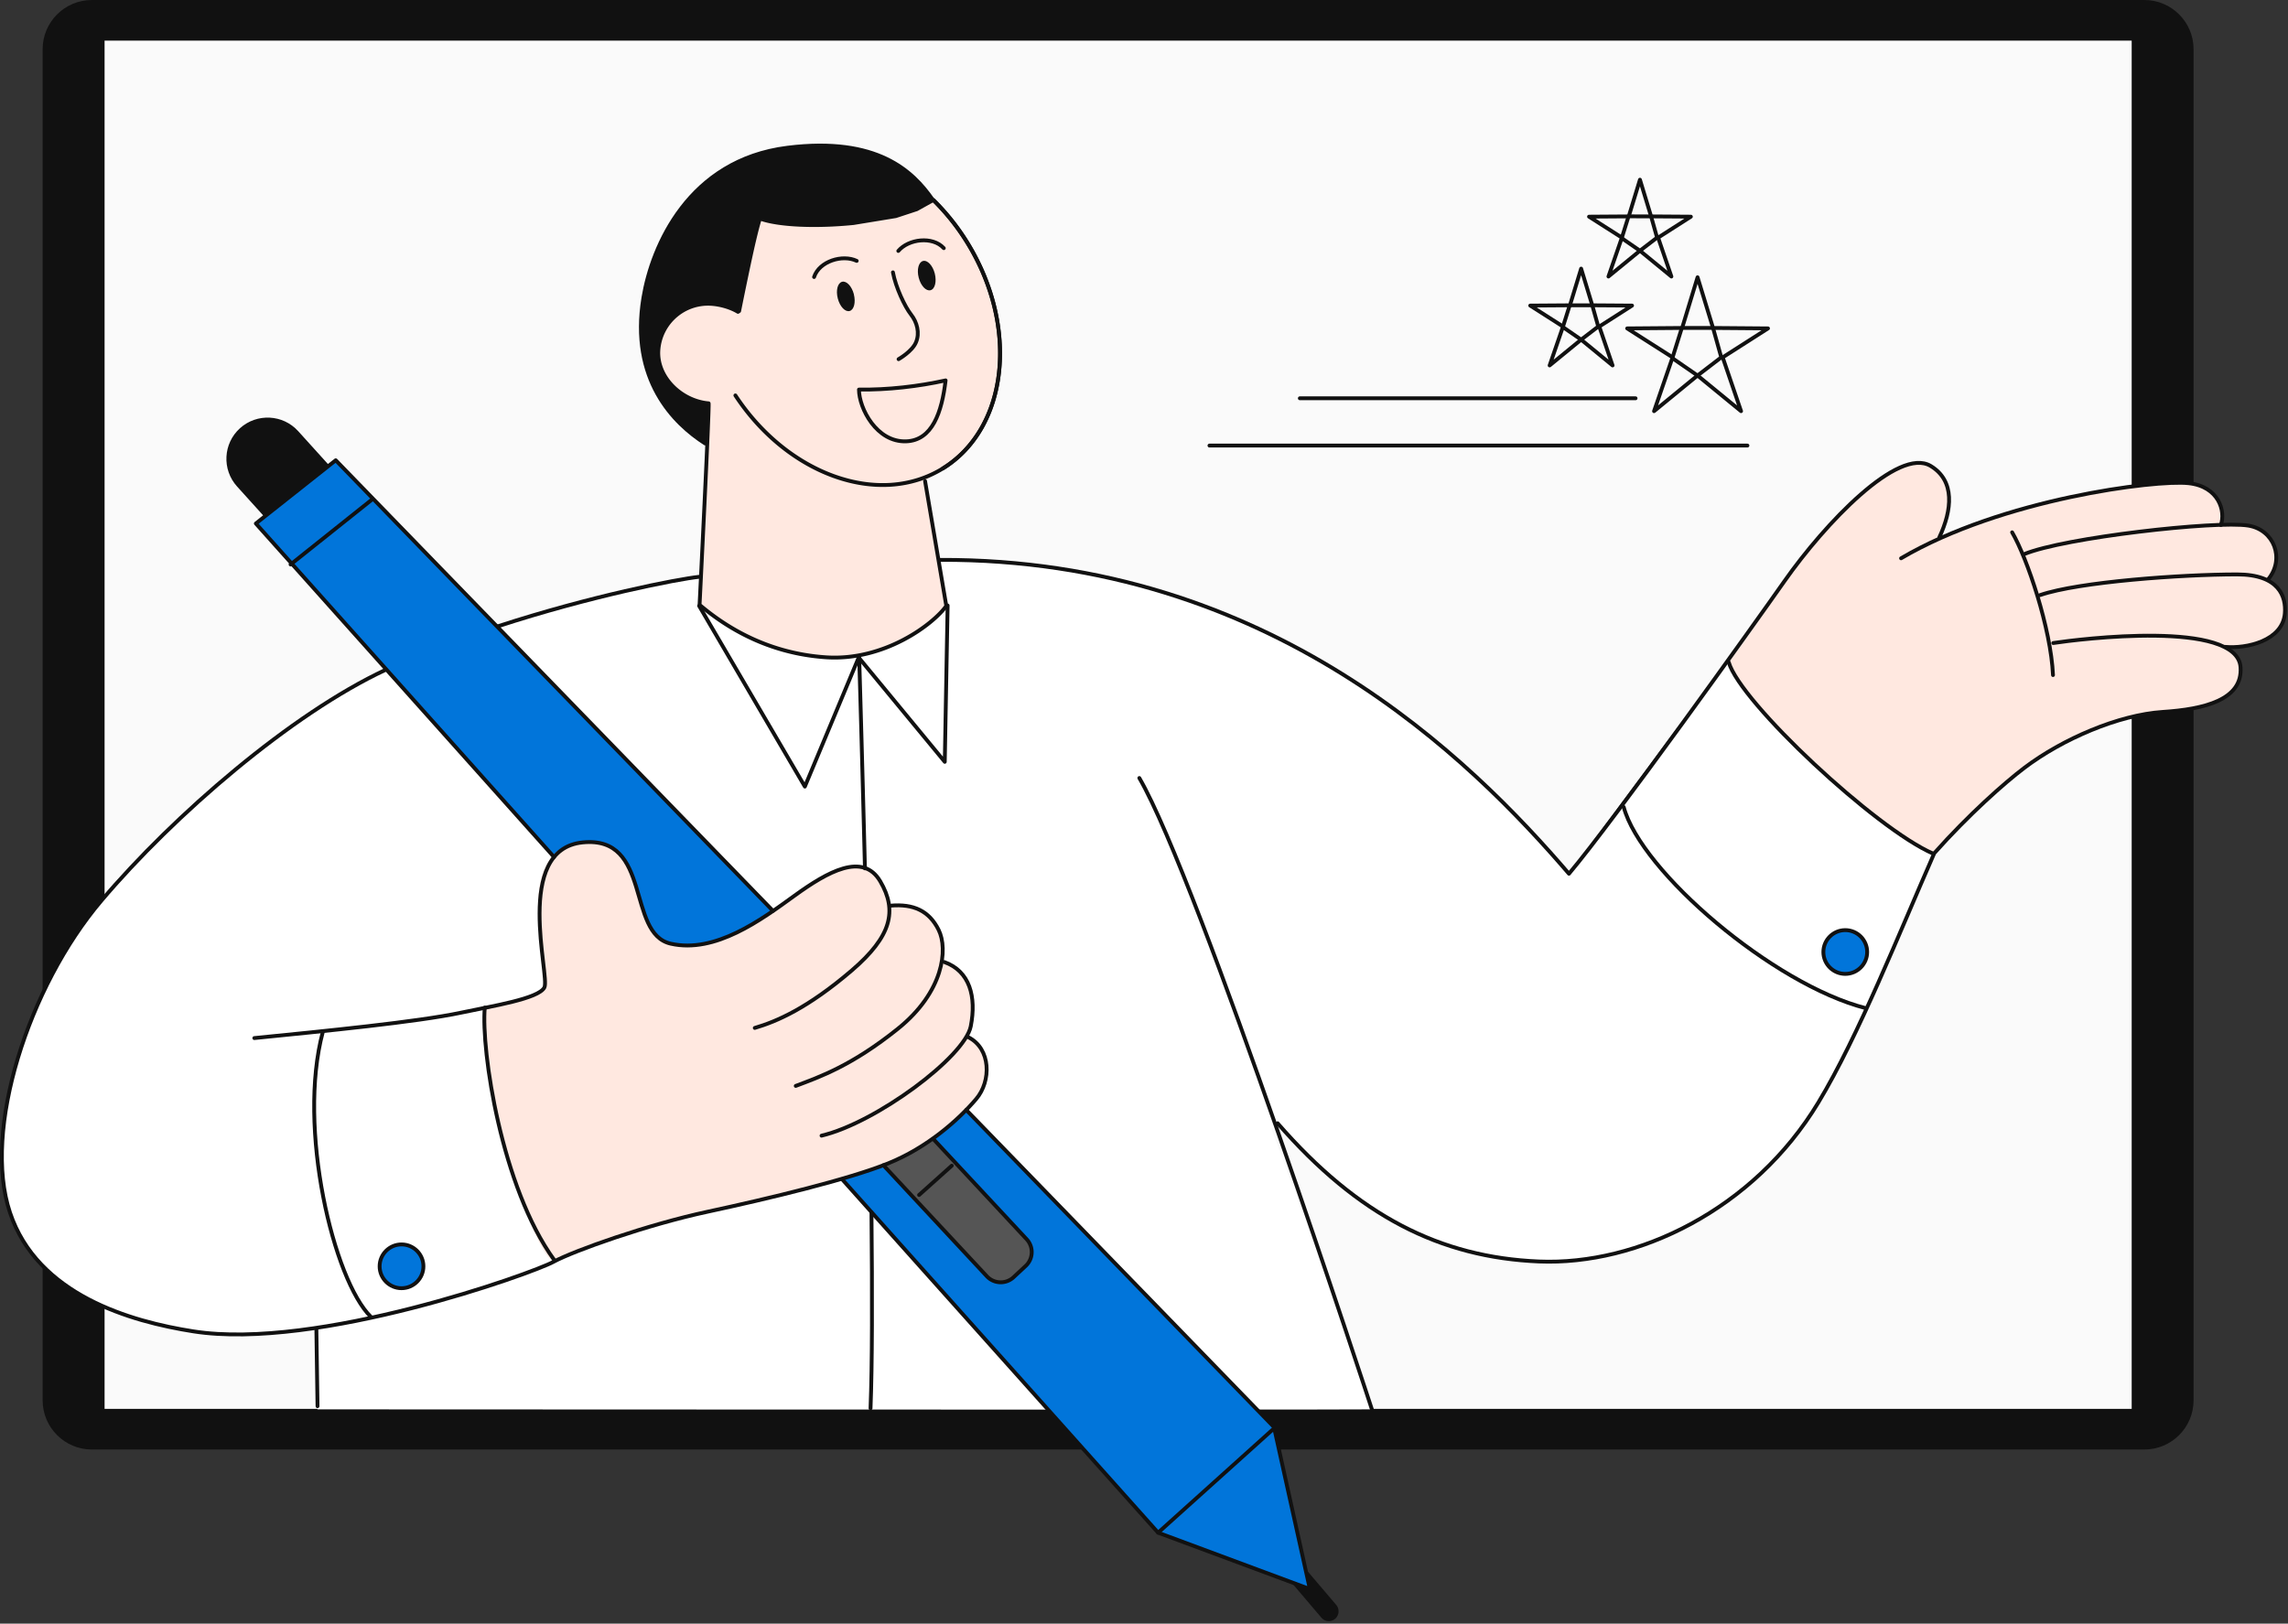<svg width="417" height="296" viewBox="0 0 417 296" fill="none" xmlns="http://www.w3.org/2000/svg">
    <rect x="0" y="0" width="417" height="296" fill="#333333" stroke="none"/>
    <g clip-path="url(#xrnivtb4ha)">
        <path d="M16.75 0h374.07c4.95 0 8.97 4.02 8.97 8.97v246.32c0 4.95-4.02 8.97-8.97 8.97H16.74c-4.95 0-8.97-4.02-8.97-8.97V8.97C7.77 4.02 11.79 0 16.75 0z" fill="#111"/>
        <path d="M388.51 7.41H19.06v249.44h369.45V7.41z" fill="#FAFAFA"/>
        <path d="m48.39 93.91-4.93-5.46c-2.65-2.94-2.42-7.47.51-10.12 2.94-2.65 7.47-2.42 10.12.51l5.58 6.17M238.21 286.87l5.06 5.95c.51.61.44 1.51-.16 2.03-.6.51-1.51.44-2.02-.17l-5.02-5.9M169.96 36.36c-3.6-5.16-10.07-11.47-26.44-9.43-18.03 2.25-24.7 17.94-26.25 27.32-2.48 14.96 5.5 22.93 11.25 26.6" fill="#111"/>
        <path d="m412.51 105.47.92.09c3.01-3.7 1.05-8.98-3.67-9.74-1.04-.17-2.79-.21-5-.14.9-2.51-.38-7.01-5.88-7.6-5.24-.56-27.13 2.03-44.82 9.84l-.34-.54c2.1-4.78 2.49-9.83-1.83-12.44-4.46-2.69-13.13 4.62-20.28 12.86-6.67 7.55-12.92 19.18-16.62 22.62 1.39 3.83 7.77 11.83 15.12 18.99 13.7 13.34 22.42 16.15 22.42 16.15 6.29-7.06 12.77-12.8 16.41-15.56 6.97-5.28 17.19-9.67 25.24-10.2 7.54-.49 14.58-2.2 14.17-8.14-.11-1.51-1.06-2.64-2.58-3.49l.11-.22c3.96.25 10.16-1.26 10.55-6.14.18-2.22-.47-5.03-3.92-6.34z" fill="#FFE8E0"/>
        <path d="m342.98 149.63-9.11-7.4c-3.58-3.12-7.46-7.3-10.95-10.69-4.32-4.18-7.84-10.75-7.84-10.75l-17.25 23.2-11.66 15.2s-7.17-6.83-12.13-12.58c-4.97-5.75-18.56-16.86-30.33-24.45-11.77-7.58-33.73-14.77-44.06-17.39-10.33-2.62-26.41-2.35-29.55-2.62-3.14-.26-34.78 3.92-34.78 3.92l-6.55 1.28-1.28-2.2c-5.74.6-34.82 6.51-57.21 16.96-17.12 7.99-38.52 26.41-51.81 42.1C5.18 179.9-3.21 206.03 1.83 221.05c5.03 15.02 21.93 19.86 33.43 21.66 6.41 1 14.17.58 22.08-.59l.52 14.82s185.52.1 192.18 0c-.39-2.16-11.08-31.57-11.08-31.57l-7.26-19.61 1.46-.63c14.6 16.65 29.47 24.11 47.32 24.86 17.96.75 39.15-9.46 50.94-28.99 7.53-12.47 14.74-30.64 21.17-45.17-6.7-3.34-3.59-2.13-9.62-6.2h.01z" fill="#fff"/>
        <path d="M340.3 173.56c0 2.2-1.79 3.99-3.99 3.99s-3.99-1.79-3.99-3.99 1.79-3.99 3.99-3.99 3.99 1.79 3.99 3.99zM77.17 230.86c0 2.2-1.79 3.99-3.99 3.99s-3.99-1.79-3.99-3.99 1.79-3.99 3.99-3.99 3.99 1.79 3.99 3.99zM61.19 83.91 46.63 95.44l54.41 60.88 52.38 58.59 57.65 64.51 27.66 10.28-6.54-29.53-91.33-94.13-79.67-82.13z" fill="#0175DA"/>
        <path d="m170.07 207.62 17.04 18.3a3.445 3.445 0 0 1-.17 4.87l-2.21 2.06a3.445 3.445 0 0 1-4.87-.17l-18.85-20.24" fill="#555"/>
        <path d="M100.83 230.07c5.47-2.41 17.15-6.82 28.17-9.17 11.31-2.42 25.75-5.92 32.89-8.81 7.14-2.89 12.79-7.91 16.04-11.74 2.77-3.26 2.7-9.15-1.4-11.24l-.33-.21c.37-.65.63-1.26.74-1.81 1.06-5.39-.19-10.05-4.82-11.7l-.71 1c.71-2.84.46-5.3-.33-6.87-1.74-3.47-4.58-4.77-8.76-4.42l-.23.43c-.1-1.6-.67-3.2-1.65-4.87-3.16-5.37-9.56-1.79-15.64 2.63-1.34.97-2.79 2.03-4.33 3.07-6.58 3.9-8.41 5.07-11.81 5.73-3.4.65-7.64.68-9.34-1.67-1.7-2.35-1.71-4.05-3.93-10.83-1.28-3.92-4.88-7.06-10.39-5.94-5.52 1.13-7.06 6.41-6.93 12.29.13 5.88 1.95 13.81.39 15.04-1.56 1.23-8.76 2.75-10.2 2.88-.52 3.14 1.7 17.78 2.75 21.44s5.8 21.68 9.83 24.76l-.01.01zM176.35 44.33a41.104 41.104 0 0 0-6.21-7.83l-.03.02-.02-.06s-.04.03-.1.08a.7.7 0 0 0 .1-.08l-3 1.67-3.83 1.26-7.7 1.26c-6.61.67-13.6.45-17.06-.82-.64 1.98-1.49 5.76-2.41 10.15-.45 2.14-.92 4.43-1.38 6.72l-.21.14c-1.33-.8-3.11-1.31-4.67-1.44-5-.43-9.4 3.28-9.83 8.28-.43 5 4.15 9.41 9.15 9.84.19.02-1.65 36.73-1.65 36.73.08.07.17.14.25.21h-.36l19.28 32.94 9.81-23.53 15.69 19.02.52-28.5h-.22l-3.86-22.69 3.22-2.31c11.89-7.35 13.9-25.73 4.51-41.06h.01z" fill="#FFE8E0"/>
        <path d="m127.93 110.91 18.83 32.42 9.74-23.79 15.75 19.28.39-28.44s-3.46 3.92-6.67 5.43c-3.2 1.5-7.78 3.27-8.89 3.4-1.11.13-6.93 1.7-14.71-.92-7.78-2.61-14.45-7.39-14.45-7.39l.01.01z" fill="#fff"/>
        <path d="M171.33 102.07c60.21-.23 96.83 36.51 114.62 57.22 8.1-9.58 33.89-45.67 39.31-53.39 7.33-10.44 20.7-24.52 26.62-20.95 4.49 2.71 3.89 8.06 1.58 12.99" stroke="#111" stroke-width=".7" stroke-linecap="round" stroke-linejoin="round"/>
        <path d="M346.48 101.78c18.36-10.82 46.38-14.34 52.4-13.69 5.51.59 6.79 5.11 5.88 7.62M232.85 204.78c14.7 16.9 29.66 24.45 47.62 25.2 17.96.75 39.15-9.46 50.94-28.99 7.3-12.09 14.79-31.03 21.12-45.44 6.29-7.06 12.77-12.8 16.41-15.56 6.97-5.28 17.19-9.67 25.24-10.2 7.54-.49 14.58-2.2 14.17-8.14-.6-8.72-29.41-5.14-34.14-4.42" stroke="#111" stroke-width=".7" stroke-linecap="round" stroke-linejoin="round"/>
        <path d="M315.07 120.73c2.13 7.34 26.84 30.39 37.25 34.89M295.93 147.13c3.14 11.77 27.26 32.36 44.12 36.67M371.82 108.49c7.01-2.42 25.84-3.77 35.9-3.77 7.69 0 8.95 4.09 8.71 7.09-.4 5.02-6.98 6.48-10.9 6.12M366.72 97.05c2.75 4.71 7.06 17.52 7.45 26.02" stroke="#111" stroke-width=".7" stroke-linecap="round" stroke-linejoin="round"/>
        <path d="M368.88 101.04c7.26-3.04 35.06-6.16 40.88-5.22 4.72.76 6.68 6.04 3.67 9.74M46.35 189.25c12.69-1.27 29.75-2.94 37.72-4.64 5.63-1.2 14.09-2.52 15.15-4.59 1.05-2.07-5.72-25.16 6.97-26.44 12.69-1.27 7.94 16.62 16.05 18.46 8.11 1.84 16.47-4.33 22.55-8.74 6.09-4.41 12.48-8 15.64-2.63s2.04 10.04-5.17 16.23c-8.1 6.94-13.73 9.33-17.7 10.5" stroke="#111" stroke-width=".7" stroke-linecap="round" stroke-linejoin="round"/>
        <path d="M162.31 165.11c4.19-.36 7.03.94 8.76 4.42 1.74 3.48.93 11.32-7.44 18.03-8.37 6.72-14.22 8.76-18.6 10.41" stroke="#111" stroke-width=".7" stroke-linecap="round" stroke-linejoin="round"/>
        <path d="M172.11 175.39c4.63 1.65 5.88 6.31 4.82 11.7-1.11 5.62-17.32 17.62-27.2 19.95M90.74 114.18c16.85-5.5 32.68-8.6 36.75-9.03" stroke="#111" stroke-width=".7" stroke-linecap="round" stroke-linejoin="round"/>
        <path d="M176.52 189.11c4.1 2.09 4.17 7.98 1.4 11.24-3.25 3.83-8.9 8.85-16.04 11.74-7.14 2.89-21.58 6.38-32.89 8.81-11.01 2.36-24.41 7.12-28.17 9.17-3.75 2.05-43.03 16.18-65.57 12.65-11.5-1.8-28.4-6.63-33.43-21.66-5.03-15.03 3.35-41.16 16.64-56.84 13.29-15.69 34.69-34.11 51.81-42.1" stroke="#111" stroke-width=".7" stroke-linecap="round" stroke-linejoin="round"/>
        <path d="M88.35 183.7c-.68 7.8 3.04 32.75 12.65 45.99M340.3 173.56c0 2.2-1.79 3.99-3.99 3.99s-3.99-1.79-3.99-3.99 1.79-3.99 3.99-3.99 3.99 1.79 3.99 3.99zM77.17 230.86c0 2.2-1.79 3.99-3.99 3.99s-3.99-1.79-3.99-3.99 1.79-3.99 3.99-3.99 3.99 1.79 3.99 3.99zM58.84 188.11c-4.71 17.52 1.96 45.3 8.76 51.97M57.66 242.3l.21 14.06M250.04 256.95s-31.52-96.47-42.39-115.11M140.86 166.04 61.19 83.91 46.63 95.44l54.34 60.8M153.48 214.99l57.59 64.43 27.66 10.28-6.54-29.53-56.08-57.81M48.39 93.91l-4.93-5.46c-2.65-2.94-2.42-7.47.51-10.12 2.94-2.65 7.47-2.42 10.12.51l5.58 6.17M67.84 91.04l-14.88 11.87" stroke="#111" stroke-width=".7" stroke-linecap="round" stroke-linejoin="round"/>
        <path d="m238.21 286.87 5.06 5.95c.51.61.44 1.51-.16 2.03-.6.51-1.51.44-2.02-.17l-5.02-5.9M173.46 212.52l-5.95 5.33M170.07 207.62l17.04 18.3a3.445 3.445 0 0 1-.17 4.87l-2.21 2.06a3.445 3.445 0 0 1-4.87-.17l-18.85-20.24M232.04 260.55l-20.97 18.87M171.84 85.4c11.89-7.35 13.9-25.73 4.51-41.06a41.104 41.104 0 0 0-6.21-7.83l-.03.02-.02-.06m0 0s-.04.03-.1.08a.7.7 0 0 0 .1-.08zm0 0-3 1.67-3.83 1.26-7.7 1.26c-6.61.67-13.6.45-17.06-.82-.64 1.98-1.49 5.76-2.41 10.15-.45 2.14-.92 4.43-1.38 6.72l-.21.14c-1.33-.8-3.11-1.31-4.67-1.44-5-.43-9.4 3.28-9.83 8.28-.43 5 4.15 9.41 9.15 9.84.19.02-1.65 36.73-1.65 36.73 4.77 4.06 12.39 8.85 23.02 9.57 10.64.72 19.57-6.02 21.95-9.37l-3.87-22.75" stroke="#111" stroke-width=".7" stroke-linecap="round" stroke-linejoin="round"/>
        <path d="m127.42 110.46 19.27 32.94 9.81-23.53 15.69 19.02.52-28.5M158.83 221.06c.15 14.9.14 27.86-.17 35.69" stroke="#111" stroke-width=".7" stroke-linecap="round" stroke-linejoin="round"/>
        <path d="M156.6 119.97c.07 2.63.54 18.26 1.04 38.34M134.03 72.09c9.54 14.51 26.23 20.47 37.82 13.3 11.89-7.35 13.9-25.73 4.51-41.06a41.104 41.104 0 0 0-6.21-7.83" stroke="#111" stroke-width=".7" stroke-linecap="round" stroke-linejoin="round"/>
        <path d="M169.96 36.36c-3.6-5.16-10.07-11.47-26.44-9.43-18.03 2.25-24.7 17.94-26.25 27.32-2.48 14.96 5.5 22.93 11.25 26.6" stroke="#111" stroke-width=".7" stroke-linecap="round" stroke-linejoin="round"/>
        <path d="M155.62 53.66c.37 1.47.03 2.83-.78 3.04-.81.21-1.77-.81-2.15-2.29-.38-1.47-.03-2.83.79-3.04.81-.21 1.77.82 2.15 2.29h-.01zM170.37 49.87c.37 1.47.03 2.84-.78 3.04-.81.21-1.78-.82-2.15-2.29-.38-1.47-.02-2.83.78-3.04.81-.21 1.77.81 2.15 2.29z" fill="#111"/>
        <path d="M162.74 49.65c.5 2.71 2.17 6.26 3.29 7.68s1.63 3.37.92 5.06c-.7 1.69-3.18 3.09-3.18 3.09M165.15 80.46c4.77-.17 6.51-5.31 7.19-11.11-4.91 1.09-10.59 1.75-15.79 1.67.02 3.43 3.22 9.63 8.6 9.44zM156.14 47.56c-2.59-1.23-6.81.05-7.77 2.94M163.72 45.75c1.86-2.19 6.23-2.75 8.29-.51M236.9 72.61h61.19M220.43 81.23h98.05M309.39 50.55l2.82 9.24 10.02.08-8.26 5.28 3.35 9.81-7.93-6.5-7.93 6.5 3.38-9.81-8.28-5.28 10.02-.08 2.81-9.24z" stroke="#111" stroke-width=".7" stroke-linecap="round" stroke-linejoin="round"/>
        <path d="m304.88 65.35 4.51 3.11 4.32-3.31-1.5-5.36h-5.69l-1.68 5.36M288.17 48.97l2.03 6.69 7.25.05-5.97 3.82 2.42 7.09-5.73-4.7-5.74 4.7 2.44-7.09-5.98-3.82 7.24-.05 2.04-6.69z" stroke="#111" stroke-width=".7" stroke-linecap="round" stroke-linejoin="round"/>
        <path d="m284.91 59.67 3.26 2.25 3.12-2.39-1.09-3.87h-4.11l-1.22 3.87M298.89 32.76l2.03 6.69 7.25.05-5.97 3.82 2.42 7.09-5.73-4.7-5.74 4.7 2.45-7.09-5.99-3.82 7.24-.05 2.04-6.69z" stroke="#111" stroke-width=".7" stroke-linecap="round" stroke-linejoin="round"/>
        <path d="m295.63 43.46 3.26 2.25 3.12-2.39-1.09-3.87-4.11-.01-1.21 3.88" stroke="#111" stroke-width=".7" stroke-linecap="round" stroke-linejoin="round"/>
        <path d="M285.96 159.29c8.1-9.58 33.89-45.67 39.31-53.39 1.67-2.38 3.65-4.94 5.79-7.45" fill="#111"/>
    </g>
    <defs>
        <clipPath id="xrnivtb4ha">
            <path fill="#fff" d="M0 0h416.81v295.53H0z"/>
        </clipPath>
    </defs>
</svg>
